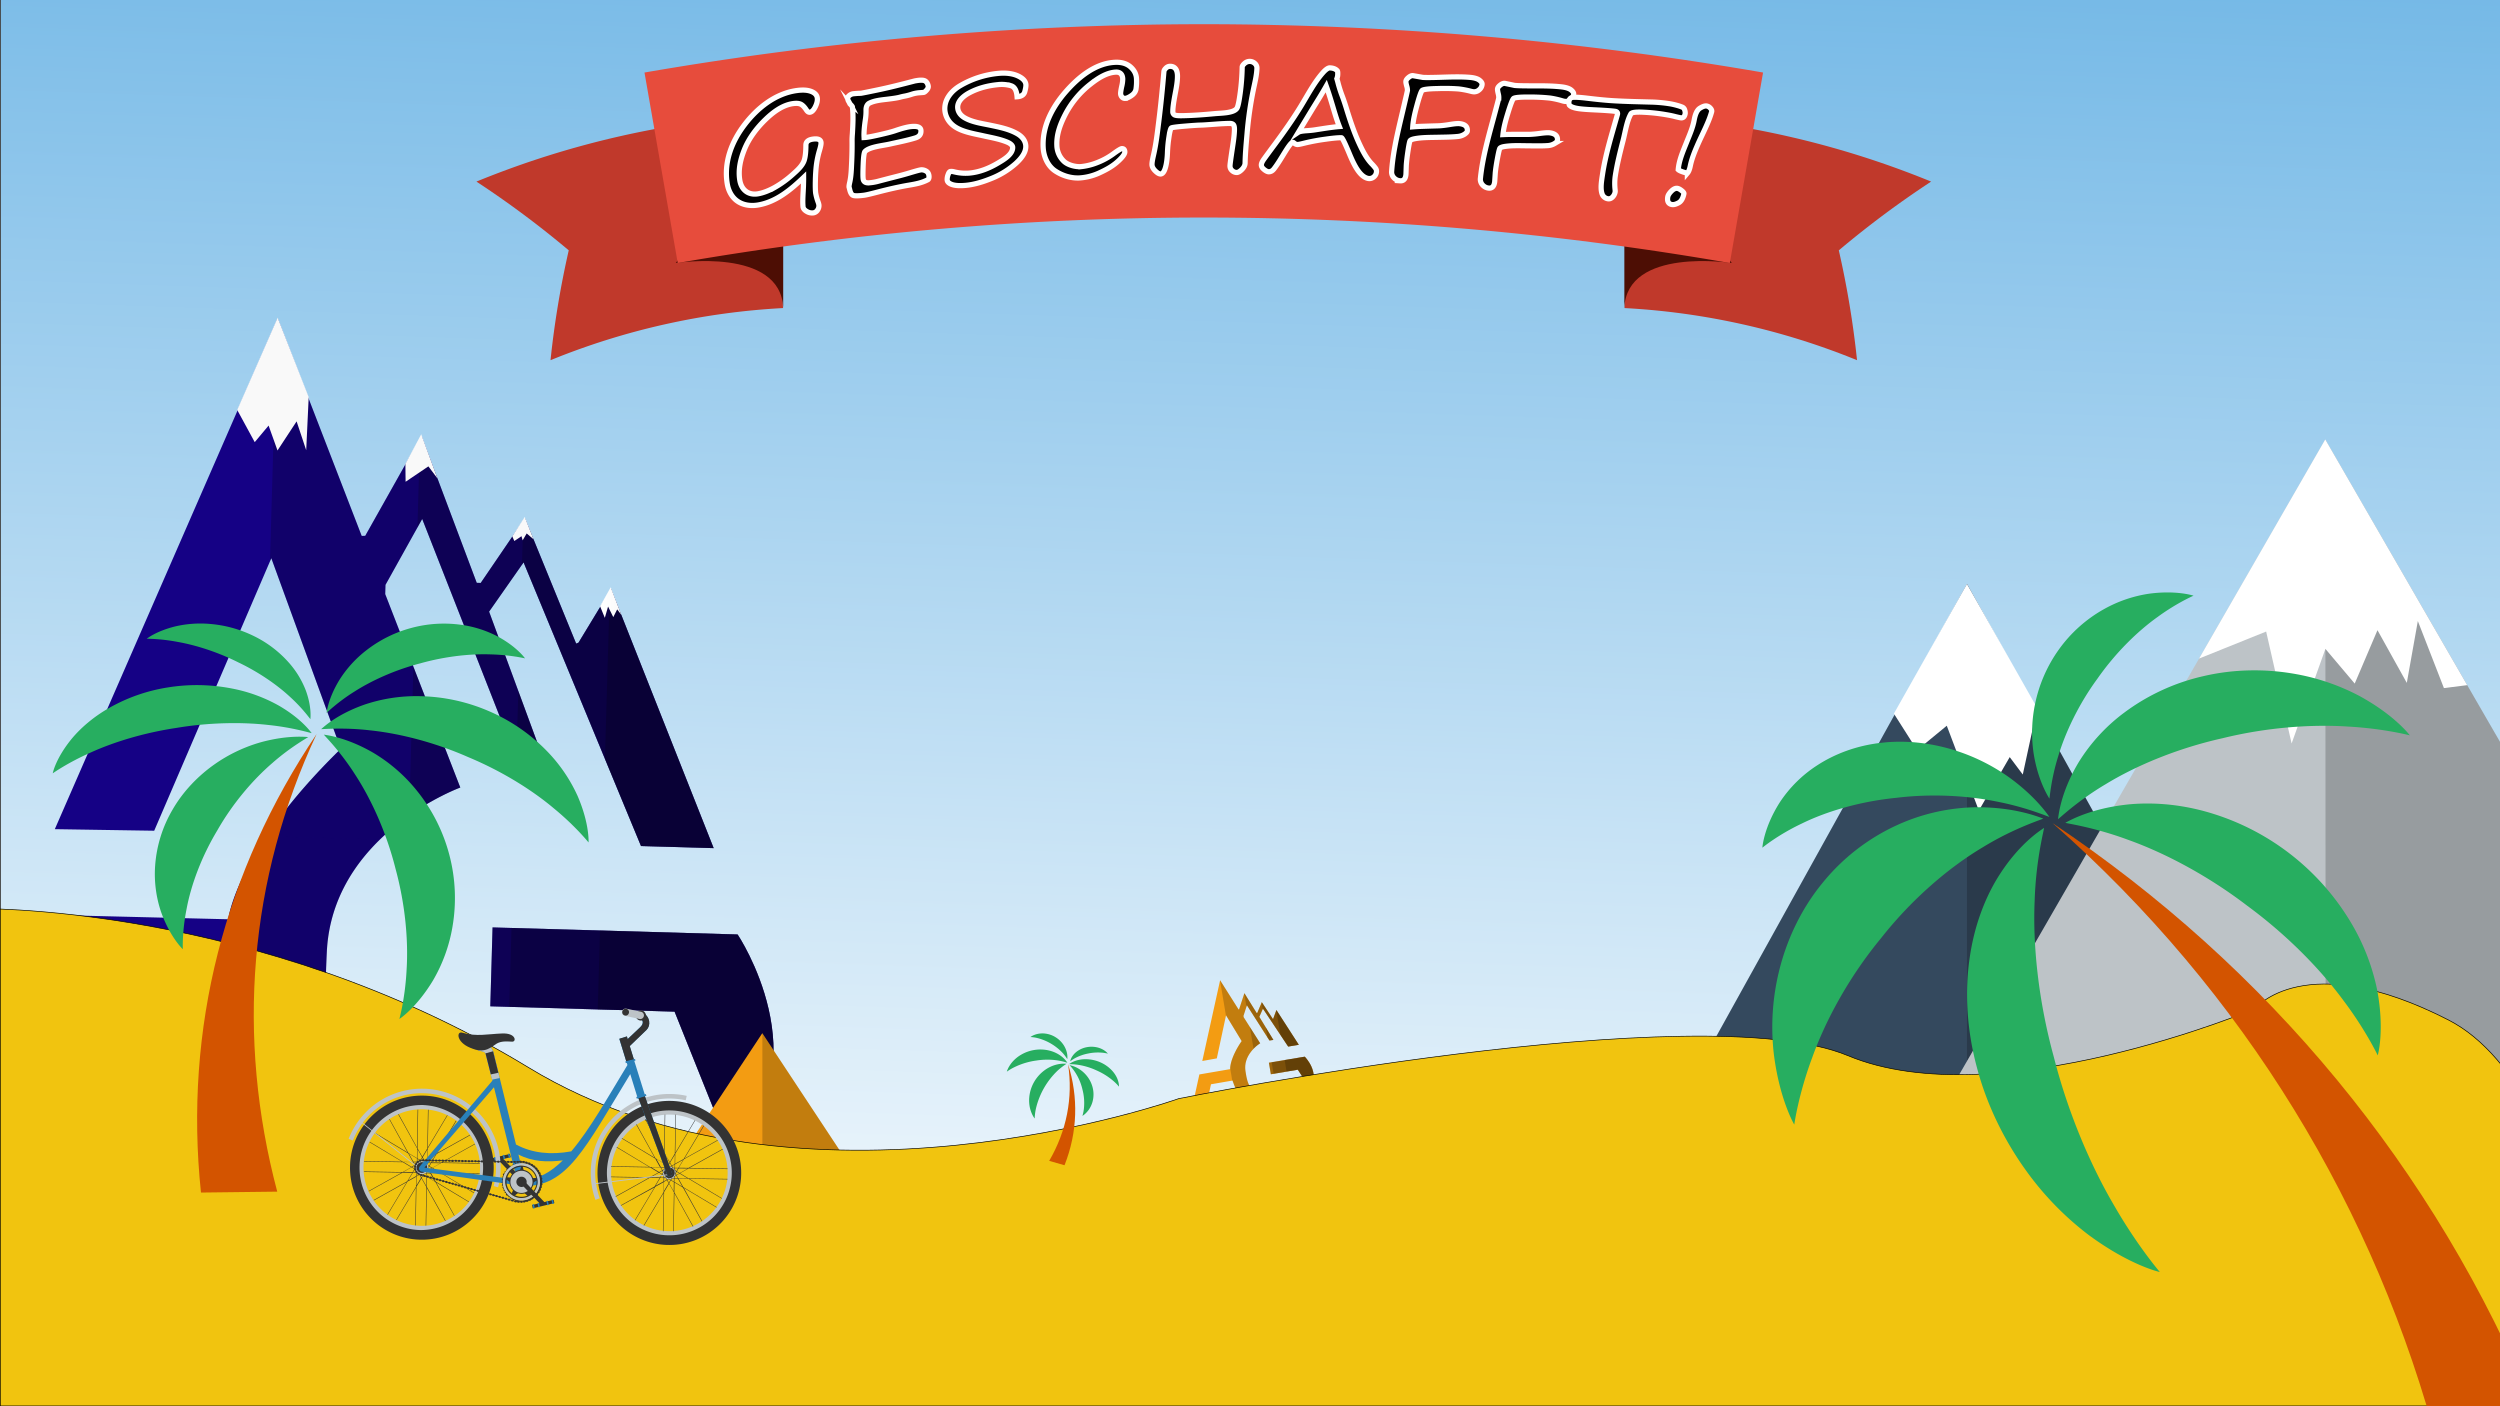 <svg xmlns="http://www.w3.org/2000/svg" xmlns:xlink="http://www.w3.org/1999/xlink" viewBox="0 0 3840 2160"><rect x="0" y="0" width="3840" height="2160" fill="#808080" stroke="none"/><defs><style>.cls-1,.cls-10,.cls-11,.cls-19{stroke-miterlimit:10}.cls-1{fill:url(#Unbenannter_Verlauf_4);stroke:url(#Unbenannter_Verlauf_6)}.cls-2{fill:#34495e}.cls-3{opacity:.2}.cls-4{fill:#fff}.cls-5{fill:#bdc3c7}.cls-6{fill:#150185}.cls-7{fill:#f9f9f9}.cls-8{fill:#f39c12}.cls-9{fill:url(#Unbenannter_Verlauf_2)}.cls-10,.cls-11{fill:#f1c40f;stroke:#000}.cls-11{fill:none}.cls-12{fill:#333}.cls-13{fill:#2980b9}.cls-14{fill:#d35400}.cls-15{fill:#27ae60}.cls-16{fill:#c0392b}.cls-17{fill:#4d0e04}.cls-18{fill:#e74c3c}.cls-19{stroke:#fff;stroke-width:8px}</style><linearGradient id="Unbenannter_Verlauf_4" x1="1865.17" x2="1995.95" y1="2697.16" y2="-1140.61" gradientUnits="userSpaceOnUse"><stop offset=".13" stop-color="#fff"/><stop offset="1" stop-color="#3498db"/></linearGradient><linearGradient id="Unbenannter_Verlauf_6" x2="3841" y1="1073.5" y2="1073.5" gradientUnits="userSpaceOnUse"><stop offset="0" stop-color="#fff"/><stop offset="1"/></linearGradient><linearGradient id="Unbenannter_Verlauf_2" x1="921.69" x2="954.46" y1="925.5" y2="925.5" gradientUnits="userSpaceOnUse"><stop offset=".13" stop-color="#fff"/><stop offset="1" stop-color="#f9f9f9"/></linearGradient></defs><title>Zeichenfläche 1</title><g id="Ebene_2" data-name="Ebene 2"><rect width="3840" height="2160" x=".5" y="-6.5" class="cls-1"/></g><g id="Ebene_4" data-name="Ebene 4"><polygon points="3503 1766 2539.72 1766 3021.24 897.22 3021.36 897 3503 1766" class="cls-2"/><polygon points="3503 1766 3021.24 1766 3021.24 897.22 3021.36 897 3503 1766" class="cls-3"/><polygon points="3021.26 897 2909 1096.16 2944.65 1152.2 2990.25 1114.72 3039.51 1245 3086.93 1162.91 3107 1189.68 3129.14 1087.51 3021.26 897" class="cls-4"/><polygon points="4286.38 1911.57 2858.37 1912.43 3571.63 675.31 4286.38 1911.57" class="cls-5"/><polygon points="4286.38 1911.57 3572.37 1912 3571.63 675.31 4286.38 1911.57" class="cls-3"/><polygon points="3571.63 675 3377.77 1011.55 3480.81 970.05 3519.91 1142.03 3571.82 996.68 3616.85 1049.97 3651.8 967.95 3696.85 1048.92 3713.8 953.91 3753.86 1056.89 3789.64 1052.38 3571.63 675" class="cls-4"/></g><g id="Ebene_8" data-name="Ebene 8"><path d="M1096.2,1302.74l-111.61-3.21-55.43-133.87L804.23,863.83l-2.51,3.59-50.48,72.06,44.89,121.94L848,1202.2l-41.23-1.87-13.59-34.66L648.5,797.08l-7.33,13.18-49.06,88.06-.41,14.22L635,1024.08l72,185.57s-36.43,13.34-78.62,42.94a367.58,367.58,0,0,0-44.91,37c-41.12,40-77.54,96.23-81.43,171.36-9.21,179.83,19,185.72,105.24,295.51l-182.61-5.26s-34.52-24-65.58-168.43l-8-50.3-2.82-.08-223.11-5.12L32.46,1739.91l-150.14-4.32L27.22,1404l323.39,8s.28-2.55,1.36-7.44c3.56-16.27,16.08-58.61,57.19-120,25.48-38,62-83.39,114.27-134.36L416.76,857.43l-2.08,4.8L236.85,1276l-152.66-2.41L425.35,491.94l.95-2.17.23-.51.19.53L555.56,823.18,561,823l84.15-149.63,2.21-3.91,84.9,225.76,6.12.17,65.33-95.8,2.51-3.7,78.75,192.67,3.59-1.41L936.59,908l2-3.24Z" class="cls-6"/><path d="M1123.79,1770.83c-.16.15-.32.35-.49.51l-.19-.53-86.94-216.92-283.08-8.16,3.49-121.23,376.4,10.84S1263.17,1629.33,1123.79,1770.83Z" class="cls-6"/><path d="M607.32,1756.47l-182.61-5.26s-34.52-24-65.58-168.43l-8-50.3-2.82-.08L352,1404.52c3.56-16.27,16.08-58.61,57.19-120l174.35,5c-41.12,40-77.54,96.23-81.43,171.36C492.87,1640.79,521.11,1646.68,607.32,1756.47Z" class="cls-3"/><path d="M1123.3,1771.34l-87.13-217.45-283.08-8.16,3.49-121.23,376.4,10.84S1263.47,1629.81,1123.3,1771.34Z" class="cls-3"/><polygon points="1096.2 1302.74 984.59 1299.53 929.16 1165.66 936.59 907.98 938.56 904.74 1096.2 1302.74" class="cls-3"/><path d="M1096.2,1302.74l-111.61-3.21-55.43-133.87L804.23,863.83l-53,75.65L848,1202.2l-41.23-1.87L648.5,797.08,592.11,898.32l-.41,14.22L707,1209.65s-66.31,24.25-123.53,79.95l-174.35-5c25.48-38,62-83.39,114.27-134.36L416.76,857.43l-2.08,4.8,10.73-372.48,1.31,0L555.56,823.18,561,823l86.36-153.54,84.9,225.76,6.12.17,67.84-99.5,78.75,192.67,3.59-1.41L936.59,908l2-3.24Z" class="cls-3"/><path d="M635,1024.08l72,185.57s-36.43,13.34-78.62,42.94Z" class="cls-3"/><polygon points="1096.2 1302.74 984.59 1299.53 929.16 1165.66 804.23 863.83 751.24 939.48 847.95 1202.2 806.73 1200.33 648.5 797.08 641.16 810.26 645.11 673.34 647.32 669.43 732.22 895.19 738.34 895.36 806.18 795.87 884.93 988.53 888.52 987.12 936.59 907.98 938.56 904.74 1096.2 1302.74" class="cls-3"/><path d="M1123.3,1771.34l-87.13-217.45-283.08-8.16,3.49-121.23,376.4,10.84S1263.47,1629.81,1123.3,1771.34Z" class="cls-3"/><path d="M1123.3,1771.34l-87.13-217.45-118.09-3.41,3.49-121.23,211.41,6.09S1263.47,1629.81,1123.3,1771.34Z" class="cls-3"/><polygon points="806.73 1200.33 793.13 1165.67 796.13 1061.42 847.95 1202.2 806.73 1200.33" class="cls-3"/><polygon points="804.23 863.83 801.72 867.42 803.67 799.56 806.18 795.87 884.93 988.53 888.52 987.12 936.59 907.98 938.56 904.74 1096.2 1302.74 984.59 1299.53 929.16 1165.66 804.23 863.83" class="cls-3"/><path d="M1123.79,1770.83l-.68,0-86.94-216.92-254-7.32,3.5-121.24,347.33,10S1263.17,1629.33,1123.79,1770.83Z" class="cls-3"/><polygon points="364.34 629.66 391.25 679.12 412.56 653.68 426.24 691.94 455.58 647.24 470.33 691.54 474.17 609.9 426.47 487.93 364.34 629.66" class="cls-7"/><polygon points="622.68 712.47 623 740 658 716.35 672.03 735.01 647 667 622.68 712.47" class="cls-7"/><polygon points="786.84 823.84 790 831 801 823.6 802.79 829.97 809 819.37 819.54 828.41 806 794 786.84 823.84" class="cls-7"/><path d="M1995,1604.8l-16.34,2.74-11.91-17.89-26.87-40.33-.26.6-5.28,11.94,10,16.45,11.59,19-6.06.91-3-4.65-31.65-49.48-.69,2.13-4.61,14.23.35,2.08,9.51,15,15.83,24.94a56.56,56.56,0,0,0-10.21,8.51,54.33,54.33,0,0,0-5.47,6.68c-4.83,7-8.52,16.23-6.92,27.28,3.83,26.43,8.11,26.48,23.82,40l-26.73,4.49s-5.71-2.5-14.39-22.62l-2.61-7.09-.42.07-32.61,5.67-7.38,33.62-22,3.69,11.55-52.43,47.29-8.14a9.64,9.64,0,0,1,0-1.13c0-2.47.65-9,4.87-19.1a126.92,126.92,0,0,1,12.77-22.84l-24-39.54-.17.76-14,65.33-22.29,4L1874,1506.1l.08-.34v-.08l.05.07,28.34,44.81.78-.18,7.94-24.2.21-.63,18.85,30.41.9-.15,6.75-15.82.26-.61,17,25.77.48-.31,4.72-12.9.2-.53Z" class="cls-8"/><path d="M2012.43,1672.12l0,.09-.05-.07-18.89-29.07-41.43,7-3-17.74,55.09-9.26S2028.65,1647.52,2012.43,1672.12Z" class="cls-8"/><path d="M1936.86,1684.89l-26.73,4.49s-5.71-2.5-14.39-22.62l-2.61-7.09-.42.07-3.14-18.72c0-2.47.65-9,4.87-19.1l25.52-4.28c-4.83,7-8.52,16.23-6.92,27.28C1916.87,1671.35,1921.15,1671.4,1936.86,1684.89Z" class="cls-3"/><path d="M2012.38,1672.21l-18.94-29.14-41.43,7-3-17.74,55.09-9.26S2028.7,1647.58,2012.38,1672.21Z" class="cls-3"/><polygon points="1994.95 1604.8 1978.61 1607.54 1966.7 1589.65 1960.36 1551.94 1960.56 1551.41 1994.95 1604.8" class="cls-3"/><path d="M1995,1604.8l-16.34,2.74-11.91-17.89-26.87-40.33-5.54,12.54,21.64,35.45-6.06.91-34.62-54.13-5.3,16.36.35,2.08,25.34,39.92a57.82,57.82,0,0,0-15.68,15.19l-25.52,4.28a126.92,126.92,0,0,1,12.77-22.84l-24-39.54-.17.76-9.15-54.52.19,0,28.34,44.81.78-.18,8.15-24.83,18.85,30.41.9-.15,7-16.43,17,25.77.48-.31,4.72-12.9.2-.53Z" class="cls-3"/><path d="M1919.81,1577.51l15.83,24.94a56.56,56.56,0,0,0-10.21,8.51Z" class="cls-3"/><polygon points="1994.95 1604.8 1978.61 1607.54 1966.7 1589.65 1939.83 1549.32 1934.29 1561.86 1955.93 1597.31 1949.88 1598.22 1915.24 1544.09 1914.56 1546.22 1911.19 1526.18 1911.4 1525.55 1930.25 1555.96 1931.15 1555.81 1938.16 1539.38 1955.16 1565.15 1955.64 1564.84 1960.36 1551.94 1960.56 1551.41 1994.95 1604.8" class="cls-3"/><path d="M2012.38,1672.21l-18.94-29.14-41.43,7-3-17.74,55.09-9.26S2028.7,1647.58,2012.38,1672.21Z" class="cls-3"/><path d="M2012.38,1672.21l-18.94-29.14-17.28,2.9-3-17.74,30.94-5.2S2028.7,1647.58,2012.38,1672.21Z" class="cls-3"/><polygon points="1949.88 1598.22 1946.9 1593.57 1944.34 1578.31 1955.93 1597.31 1949.88 1598.22" class="cls-3"/><polygon points="1939.83 1549.32 1939.57 1549.92 1937.9 1539.98 1938.16 1539.38 1955.16 1565.15 1955.64 1564.84 1960.36 1551.94 1960.56 1551.41 1994.95 1604.8 1978.61 1607.54 1966.7 1589.65 1939.83 1549.32" class="cls-3"/><path d="M2012.43,1672.12l-.1,0-18.89-29.07-37.18,6.25-3-17.75,50.84-8.54S2028.65,1647.52,2012.43,1672.12Z" class="cls-3"/><polygon points="921.69 931.17 929 949 934 931.7 942 947.92 948 936.02 954.46 944.53 938.07 902 921.69 931.17" class="cls-9"/></g><g id="Ebene_5" data-name="Ebene 5"><polygon points="1304 1788.57 1037.78 1788.57 1170.89 1587 1170.99 1587.16 1304 1788.57" class="cls-8"/><polygon points="1304 1788.57 1170.99 1788.57 1170.99 1587.16 1304 1788.57" class="cls-3"/></g><g id="Ebene_3" data-name="Ebene 3"><path d="M-45.5,1395.5s438-11,857,244,999,48,999,48,800-161,1028-66,625-72,625-72,76-96,297,17,261,661,261,661l-2830,151-1296-51Z" class="cls-10"/><rect width="3840" height="2160" x=".5" y="-.5" class="cls-11"/></g><g id="Ebene_7" data-name="Ebene 7"><polygon points="798.43 1816.46 803.27 1811.87 769.74 1776.62 764.91 1781.21 798.43 1816.46" class="cls-12"/><polygon points="751.4 1785.44 784.49 1777.44 783.25 1772.38 750.16 1780.39 751.4 1785.44" class="cls-12"/><path d="M752.46,1785.93l2.14-.56-1.51-6.43-2.3.55Zm21.29-5.26,2.15-.55-1.52-6.43-2.29.55Zm8-1.93,2.14-.55-1.51-6.44-2.3.56ZM760.27,1784l2.14-.55L760.9,1777l-2.3.55Z" class="cls-13"/><path d="M646,1783l-1.44,2.55-3.5-.09-.07,2.89-3.09,1.6,1.46,2.63-1.75,3L640,1797l-.09,3.5,3,.07,1.6,3.09,2.62-1.46,3,1.9,1.43-2.55,3.5.09.07-2.89,3.09-1.6-1.46-2.63,1.75-3-2.55-1.43.09-3.5-2.89-.07-1.75-3.09-2.63,1.45Zm-.6-.48-4.2-2.54-.11,4.57,3,.07Zm13.35,14,4.32-2.33-3.9-2.38-1.58,2.55Zm-13-14.64,2.54-4.35-7-12.51-.2,14.16Zm3-5.1,7.63-12.9,1-60.12.76,0-1,58.75,30-50.11.6.32-30.67,51.31-.23,15.22L670,1772l30.83-51.61.76.32-30.19,50.41,51-28.42.45.62-52.2,29.15-7.79,13,14.92.22,52.35-29.29.29.61-51.27,28.56,58.29,1v.76l-59.67-1-13.28,7.43,12.9,7.79,60,1,0,.76-58.6-1,50,30-.32.6-51.15-30.82-15.22-.23,7.28,13.13,51.3,31-.32.6-50.25-30.18,28.26,51.1-.62.29-29-52.19-13.05-7.94-.23,15.07,29.14,52.5-.62.44-28.41-51-1,58.44h-.76l1-59.82-7.43-13.28L639.62,1823l-1,60.11-.76,0,1-58.74-30,50.1-.6-.32,30.67-51.31.23-15.22L626,1814.89l-30.83,51.6-.6-.32,30.19-50.4-51,28.42-.44-.62,52.2-29.15,7.78-13.05-14.91-.22L566,1830.29l-.29-.62L617,1801.11l-58.29-1,0-.76,59.66,1,13.28-7.44-12.9-7.78-59.81-1v-.76l58.6,1-50-30,.32-.6,51.15,30.82,15.22.23L627,1771.67l-51.75-31.14.47-.59L626,1770.12,597.76,1719l.61-.29,29,52.34,13.06,7.79.22-14.92-29.14-52.5.62-.44,28.4,51.42,1-58.45.76,0-1,59.82Zm7.75-11.38-7.16,12.16,2.62,4.78,4.48-2.47Zm-7.79,12.9-2.38,3.9,2.55,1.59,2.16-1.16Zm10.2,12.44,2.54-4.2-4.57-.11-.07,3Zm3-5,7.31-12.3-12.35,6.85-.13,5.32Zm.44.77-2.7,4.66,4.35,2.54,12.51-7Zm-21.9-7.09L628.1,1772l6.85,12.36,5.32.13Zm-.15,5.93-5-.12,2.18,4,2.63-1.46.06-2.43Zm15.83.25.13-5-4,2.34,1.46,2.63Zm-18.85,4.7-4.32,2.33,4.05,2.38,1.59-2.54Zm-.43-.77-2.48-4.48-14.46-.21L632,1792.2Zm.29,6.55-2.54,4.2,4.56.12.08-3Zm-.6-.47-4.35-2.54-12.51,7,14.16.2Zm8.31,8.58,2.48,4.33,2.39-3.9-2.7-1.59Zm-.61.29-4.48,2.48-.21,14.31,7.16-12.16Zm-17.43,8.86,12.35-6.85.14-5.33-5-.12Zm13.12-7.14,4-2.33-1.46-2.63-2.58-.06Zm10.86-1.86,4.2,2.54.11-4.56-3-.08Zm-.47.6-2.55,4.35,7,12.51.2-14.15Zm5.41-3.52,5,.13-2.19-4L655.9,1799l-.06,2.44Zm0,.76-.13,5,12.3,7.47L661,1802.37Zm20.26-.4-12-7.31-4.79,2.62,2.48,4.48Z" class="cls-12"/><path d="M650.74,1682.89c-60.87-1.53-111.56,46.69-113.09,107.86s46.68,111.86,107.55,113.39,111.56-46.85,113.09-107.87C759.82,1735.1,711.6,1684.41,650.74,1682.89Zm-5.1,203.6a93.15,93.15,0,1,1,95.3-90.8A93.12,93.12,0,0,1,645.64,1886.49Z" class="cls-12"/><path d="M650.37,1697.34c-53-1.32-96.79,40.67-98.11,93.63s40.35,97.08,93.31,98.41a96.05,96.05,0,0,0,4.8-192Zm-4.64,185.49a89.5,89.5,0,1,1,91.56-87.23A89.28,89.28,0,0,1,645.73,1882.83Z" class="cls-5"/><path d="M647.71,1803.56a10,10,0,1,0-9.79-10.3,10.15,10.15,0,0,0,9.79,10.3Z" class="cls-5"/><path d="M1030.88,1691c-60.87-1.52-111.41,46.7-113.09,107.87-1.53,61.17,46.69,111.86,107.55,113.38,61,1.53,111.57-46.84,113.09-107.86C1140,1743.25,1091.75,1692.56,1030.88,1691Zm-5.1,203.75a93.23,93.23,0,1,1,95.31-91C1119.8,1855.27,1077.21,1896.07,1025.78,1894.78Z" class="cls-12"/><path d="M1027.86,1811.7a10,10,0,1,0-9.79-10.29,10.14,10.14,0,0,0,9.79,10.29Z" class="cls-5"/><path d="M1027.91,1809.72a8.22,8.22,0,1,0-8-8.42,8.38,8.38,0,0,0,8,8.42Z" class="cls-12"/><path d="M1030.52,1705.64c-52.81-1.32-96.79,40.52-98.27,93.62a95.9,95.9,0,1,0,98.27-93.62ZM1025.88,1891a89.43,89.43,0,0,1-87.09-91.71c1.39-49.3,42.42-88.47,91.57-87.24a89.5,89.5,0,0,1-4.48,179Z" class="cls-5"/><path d="M1026.09,1791.1l-1.43,2.4-3.5-.09-.07,3-3.09,1.6,1.46,2.62-1.9,3,2.55,1.43-.09,3.5,2.89.07,1.6,3.09,2.62-1.46,3,1.91,1.44-2.56,3.5.09.07-2.89,3.08-1.6-1.45-2.62,1.75-3-2.55-1.59.09-3.5-2.9-.07-1.75-3.09-2.62,1.45Zm-.59-.47-4.2-2.54-.12,4.56,3,.08Zm13.5,14,4.32-2.33-3.9-2.38-1.58,2.55ZM1026,1790l2.54-4.35-7-12.51-.21,14.16Zm2.87-5.1,7.63-12.91,1-60,.76,0-1,58.75,30-50.11.6.32-30.67,51.31-.23,15.22,13.13-7.29,30.83-51.6.59.47-30.19,50.4,51-28.41.29.61-52.19,29-7.79,13,14.92.22,52.34-29.14.45.62-51.27,28.56,58.44,1,0,.77-59.66-1-13.28,7.43,12.9,7.79,60,.89,0,.76-58.59-1,50,30-.32.6-51.16-30.67-15.22-.23,7.29,13.13,51.45,30.82-.32.6-50.25-30.18,28.26,51.1-.62.44-29-52-13-7.94-.23,15.06,29.14,52.5-.62.44-28.41-51.41-1,58.44-.76,0,1-59.81-7.44-13.28-7.63,12.9-1,60.12-.77,0,1-58.75-30,50.26-.59-.47,30.67-51.31.22-15.22-13.12,7.29-30.83,51.6-.6-.32,30.19-50.4L953.77,1852l-.29-.61,52-29,7.79-13.05-15.07-.23-52.34,29.14-.44-.62,51.26-28.56-58.29-1,0-.76,59.66,1,13.28-7.43-12.9-7.79-60-1,0-.76,58.59,1-50-30,.32-.6,51.15,30.82,15.22.23-7.28-13.13-51.46-31,.32-.6,50.26,30.19-28.42-51.11.62-.44,29,52.34,13.06,7.79.22-14.92L991,1719.42l.62-.44,28.4,51.42,1-58.45.76,0-1,59.81Zm7.74-11.38-7.31,12.15,2.62,4.79,4.48-2.48Zm-7.63,12.9-2.39,4,2.55,1.59,2.16-1.16Zm10,12.44,2.55-4.36-4.57-.11-.07,3Zm3-5,7.31-12.31-12.35,6.85-.13,5.33Zm.44.77-2.71,4.65,4.35,2.55,12.51-7Zm-21.9-7.1-12.31-7.31,6.85,12.35,5.33.14Zm-.15,5.94-5-.13,2.33,4,2.63-1.46.06-2.43Zm15.83.24.12-4.87-4,2.19,1.45,2.62Zm-18.85,4.71-4.32,2.48,3.89,2.38,1.59-2.7Zm-.28-.77-2.48-4.48-14.31-.2,12.15,7.3Zm.14,6.55-2.55,4.2,4.57.11.08-3Zm-.61-.32-4.34-2.7-12.51,7,14.15.2Zm8.47,8.43,2.33,4.33,2.38-3.9-2.55-1.59Zm-.62.45-4.47,2.47-.21,14.31,7.31-12.15Zm-17.57,8.69,12.35-6.85.14-5.47-5-.13Zm13.12-7.13,4-2.18-1.46-2.63-2.43-.06Zm10.86-1.86,4.19,2.54.12-4.72-3-.07Zm-.48.6-2.54,4.35,7,12.51.21-14.16Zm5.57-3.52,5,.13-2.33-4-2.63,1.46-.06,2.43Zm0,.76-.12,5,12.3,7.47-6.85-12.35Zm20.11-.41-12.15-7.31-4.78,2.62,2.47,4.48Z" class="cls-12"/><path d="M1031.15,1680.38a122,122,0,0,1,23.68,2.88l-1.54,6.81a119.83,119.83,0,0,0-22.32-2.69c-62.84-1.57-115.1,48.28-116.67,111.28a106.91,106.91,0,0,0,1.05,18.6l113.18-13.92.11,1.38-113,13.92a115.49,115.49,0,0,0,5.54,21.91l-6.6,2.42a121.66,121.66,0,0,1-7.12-44.33c1.53-67,57.06-119.93,123.71-118.26Z" class="cls-5"/><path d="M651,1672.24a121.05,121.05,0,0,1,117.94,124.15,116.12,116.12,0,0,1-3.88,27.31l-6.8-1.85a110.2,110.2,0,0,0,3.53-25.64c1.58-63-48.12-115.4-111-117a113.56,113.56,0,0,0-93.71,45.31l91.65,73.25-.79,1-91.5-73.24A119.63,119.63,0,0,0,542,1751.88l-6.48-2.6a120.8,120.8,0,0,1,115.51-77Z" class="cls-5"/><path d="M647.76,1801.58a8.22,8.22,0,1,0-8-8.42,8.2,8.2,0,0,0,8,8.42Z" class="cls-12"/><path d="M758.71,1670.06l-106.94,123.4L794,1811.79ZM792.59,1758c24.79,13.26,53.19,16.26,84.85,10.5,28.87-34,56.29-83.4,86.3-132.59L951.2,1595.7l11.66-3.66,1.12,4.13,19.18-18.24c6.55-6.23,4.88-12.37-3-15l6.74-7.75c12.32,6.71,12.59,20.26,6,26.8l-25.75,24.78L991,1683.18l-.61.29,42.07,119.67c.85,2.46-6.07,5.33-6.93,3l-45.12-119.59-.92.28-11.41-37c-70,114.73-96.92,173.59-164.63,171.9L647.2,1799.58c-1.82-.19-5.68-3.94-2.22-8.27L756.37,1659.8,745.85,1618c-2-4.62-13.34-2.47-14.72-8.29l15.13-2,8,.81,3.19,6.17Zm71.87,24.34c-23.37,2.91-46.35,2.34-68.14-9l9.39,38.45c21.17-.23,40.33-11.32,58.75-29.43Z" class="cls-13"/><path d="M980.45,1686.42l10-3.1L1032.49,1803c.86,2.45-6.07,5.33-6.92,3Z" class="cls-12"/><path d="M962.05,1630.69l11.8-3-6.48-21,25.74-24.78c6.56-6.38,6.29-19.94-6-26.8l-6.74,7.75c7.85,2.79,9.53,8.77,3,15L964.13,1596l-1.11-4.14-11.67,3.66Z" class="cls-12"/><path d="M767.44,1655.81l-11.64,2.61L745.7,1618c-2-4.62-13.34-2.47-14.72-8.29l15.13-2.06,8,.81,3.19,6.17Z" class="cls-5"/><polygon points="765.51 1647.7 765.51 1647.7 753.87 1650.3 745.7 1617.97 757.35 1614.76 765.51 1647.7" class="cls-12"/><path d="M786.65,1600c-10-.56-18.7-1.23-26.46,4.82-16.46,12.53-26.42,9.23-38,4.53-21.7-8.92-21.12-26-12.06-23.14,21.46,6.47,39.39,2,61,1.22,21.49-1,22.52,12.9,15.52,12.57Z" class="cls-12"/><path d="M980.55,1566.59a7.79,7.79,0,0,1,7.5-13.66h0a7.79,7.79,0,1,1-7.5,13.66Z" class="cls-12"/><path d="M783,1784.1c.92,0,1.25-1,2.46-1,1.37,0,1.65,1.11,2.56,1.13l0,1.22c-.91,0-1.24,1-2.46,1s-1.49-1.1-2.56-1.13Z" class="cls-12"/><path d="M777.93,1784c.91,0,1.25-1,2.62-1s1.49,1.1,2.56,1.13l0,1.21c-.92,0-1.25,1-2.62,1s-1.49-1.1-2.56-1.13Z" class="cls-12"/><path d="M772.91,1783.85c.91,0,1.24-1,2.46-1s1.65,1.1,2.56,1.13l0,1.06c-.92,0-1.25,1-2.47,1-1.37,0-1.49-1.11-2.56-1.13Z" class="cls-12"/><path d="M767.89,1783.73c.91,0,1.24-1,2.61-1s1.5,1.11,2.56,1.13l0,1.22c-.91,0-1.24,1-2.61,1s-1.5-1.1-2.56-1.13Z" class="cls-12"/><path d="M762.86,1783.75c.92,0,1.25-1,2.46-1,1.37,0,1.65,1.1,2.57,1.13l0,1.21c-.91,0-1.24,1-2.46,1s-1.49-1.1-2.56-1.13Z" class="cls-12"/><path d="M757.84,1783.63c.92,0,1.25-1,2.62-1s1.49,1.1,2.56,1.13l0,1.06c-.91,0-1.24,1-2.61,1s-1.5-1.1-2.56-1.13Z" class="cls-12"/><path d="M752.82,1783.5c.91,0,1.24-1,2.46-1s1.65,1.1,2.56,1.13l0,1.21c-.91,0-1.24,1-2.46,1s-1.49-1.11-2.56-1.13Z" class="cls-12"/><path d="M747.8,1783.37c.91,0,1.24-1,2.61-1s1.5,1.11,2.56,1.13l0,1.22c-.91,0-1.24,1-2.61,1s-1.5-1.1-2.41-1.12Z" class="cls-12"/><path d="M742.78,1783.25c.91,0,1.24-1,2.46-1s1.65,1.11,2.56,1.13l0,1.07c-.91,0-1.24,1-2.61,1s-1.5-1.1-2.56-1.13l.18-1.06Z" class="cls-12"/><path d="M737.75,1783.28c.92,0,1.25-1,2.62-1s1.49,1.11,2.56,1.13l0,1.22c-.92,0-1.25,1-2.62,1s-1.49-1.1-2.41-1.12Z" class="cls-12"/><path d="M732.73,1783.15c.91,0,1.24-1,2.46-1s1.65,1.1,2.56,1.13l0,1.21c-.91,0-1.24,1-2.61,1s-1.5-1.1-2.56-1.13l.18-1.21Z" class="cls-12"/><path d="M727.71,1783c.91,0,1.24-1,2.61-1s1.5,1.11,2.56,1.13l0,1.07c-.92,0-1.25,1-2.62,1s-1.49-1.1-2.41-1.13Z" class="cls-12"/><path d="M722.69,1782.9c.91,0,1.24-1,2.46-1s1.65,1.11,2.56,1.13l0,1.22c-.91,0-1.25,1-2.61,1s-1.5-1.1-2.56-1.13l.18-1.21Z" class="cls-12"/><path d="M717.66,1782.92c.92,0,1.25-1,2.62-1s1.49,1.11,2.56,1.13l0,1.22c-.92,0-1.25,1-2.62,1s-1.49-1.1-2.41-1.12Z" class="cls-12"/><path d="M712.64,1782.8c.91,0,1.25-1,2.61-1s1.5,1.1,2.41,1.12l0,1.07c-.92,0-1.25,1-2.62,1s-1.49-1.1-2.56-1.13l.18-1.06Z" class="cls-12"/><path d="M707.62,1782.67c.91,0,1.24-1,2.61-1s1.5,1.11,2.56,1.13l0,1.22c-.91,0-1.24,1-2.61,1s-1.5-1.1-2.41-1.13Z" class="cls-12"/><path d="M702.6,1782.55c.91,0,1.24-1,2.61-1s1.5,1.1,2.41,1.12l0,1.07c-.91,0-1.24,1-2.61,1s-1.5-1.1-2.56-1.13l.18-1.06Z" class="cls-12"/><path d="M697.58,1782.42c.91,0,1.24-1,2.61-1s1.5,1.1,2.56,1.13l0,1.07c-.91,0-1.24,1-2.46,1s-1.64-1.11-2.56-1.13Z" class="cls-12"/><path d="M692.55,1782.45c.91,0,1.25-1,2.61-1s1.5,1.1,2.41,1.12l0,1.22c-.91,0-1.24,1-2.61,1s-1.5-1.1-2.56-1.13l.18-1.21Z" class="cls-12"/><path d="M687.53,1782.32c.91,0,1.24-1,2.61-1s1.5,1.11,2.56,1.13l0,1.07c-.92,0-1.25,1-2.46,1-1.37,0-1.65-1.11-2.56-1.13Z" class="cls-12"/><path d="M682.51,1782.2c.91,0,1.24-1,2.61-1s1.5,1.1,2.41,1.12l0,1.07c-.91,0-1.24,1-2.61,1s-1.5-1.11-2.56-1.13l.18-1.06Z" class="cls-12"/><path d="M677.49,1782.07c.91,0,1.24-1,2.61-1s1.5,1.1,2.56,1.13l0,1.22c-.91,0-1.24,1-2.46,1s-1.65-1.1-2.56-1.13Z" class="cls-12"/><path d="M672.47,1782c.91,0,1.24-1,2.61-1s1.49,1.1,2.41,1.12l0,1.07c-.91,0-1.24,1-2.61,1s-1.5-1.11-2.56-1.13l.18-1.06Z" class="cls-12"/><path d="M667.44,1782c.91,0,1.24-1,2.46-1s1.65,1.1,2.56,1.13l0,1.21c-.91,0-1.24,1-2.46,1s-1.65-1.11-2.56-1.13Z" class="cls-12"/><path d="M662.42,1781.85c.91,0,1.24-1,2.61-1s1.5,1.1,2.56,1.13l0,1.21c-.91,0-1.24,1-2.61,1s-1.5-1.1-2.56-1.13Z" class="cls-12"/><path d="M657.4,1781.72c.91,0,1.24-1,2.46-1s1.65,1.1,2.56,1.13l0,1.06c-.91,0-1.24,1-2.46,1s-1.65-1.11-2.56-1.13Z" class="cls-12"/><path d="M652.38,1781.59c.91,0,1.24-1,2.61-1s1.49,1.11,2.56,1.13l0,1.22c-.91,0-1.25,1-2.61,1s-1.5-1.1-2.56-1.13Z" class="cls-12"/><path d="M647.35,1781.47c.92,0,1.25-1,2.62-1s1.49,1.1,2.41,1.12l0,1.22c-.92,0-1.25,1-2.47,1s-1.64-1.11-2.56-1.13Z" class="cls-12"/><path d="M642.9,1783c.92-.28.79-1.35,2-1.77s1.82.5,2.74.22l.43,1.07c-.92.28-.8,1.35-2,1.78s-1.81-.5-2.73-.22Z" class="cls-12"/><path d="M639.48,1786c.77-.59.19-1.52,1.12-2.41,1.09-.88,2-.1,2.61-.69l.74.93c-.78.59-.19,1.52-1.13,2.41-1.08.73-2,.1-2.61.69Z" class="cls-12"/><path d="M637.25,1789.9c.47-.75-.42-1.54.21-2.59s1.7-.87,2.18-1.62l1.05.48c-.48.75.42,1.54-.22,2.59s-1.69.87-2.17,1.62Z" class="cls-12"/><path d="M636.68,1794.3c.17-.91-.88-1.24-.7-2.46s1.25-1.34,1.43-2.25l1.21.19c-.18.91.88,1.24.7,2.45s-1.25,1.34-1.43,2.25Z" class="cls-12"/><path d="M637.94,1798.59c-.28-.92-1.35-.79-1.77-2s.8-1.66.52-2.58l1.22-.27c.28.92,1.35.79,1.63,2s-.65,1.66-.53,2.57Z" class="cls-12"/><path d="M640.59,1802.16c-.59-.78-1.51-.34-2.4-1.43-.73-1.08,0-1.83-.54-2.6l.93-.59c.59.78,1.66.35,2.4,1.43s-.05,1.83.54,2.6Z" class="cls-12"/><path d="M644.49,1804.69c-.75-.47-1.53.27-2.73-.52-1-.79-.72-1.69-1.47-2.17l.63-.9c.75.48,1.69-.26,2.73.53,1.05.63.72,1.69,1.47,2.17Z" class="cls-12"/><path d="M649.33,1806c-.91-.32-1.54.73-2.75.39-1.36-.34-1.19-1.4-2.09-1.73l.33-1c.91.17,1.39-.73,2.75-.39s1.18,1.4,2.09,1.73Z" class="cls-12"/><path d="M654.17,1807.37c-.91-.17-1.54.72-2.75.39s-1.19-1.4-2.09-1.73l.33-1c.9.32,1.39-.73,2.75-.39s1.18,1.4,2.09,1.72Z" class="cls-12"/><path d="M659,1808.56c-.91-.18-1.54.72-2.75.39s-1.18-1.4-2.09-1.73l.33-1.06c.91.33,1.39-.72,2.75-.39s1.18,1.4,2.09,1.73Z" class="cls-12"/><path d="M663.84,1810.05c-.9-.33-1.38.73-2.75.39-1.21-.34-1.18-1.4-2.08-1.73l.33-1.06c.91.18,1.38-.72,2.75-.38,1.21.33,1.18,1.4,2.09,1.72Z" class="cls-12"/><path d="M668.68,1811.39c-.91-.18-1.39.73-2.75.39-1.21-.34-1.18-1.4-2.09-1.73l.34-1.06c.9.33,1.38-.72,2.75-.39,1.21.34,1.18,1.4,2.08,1.73Z" class="cls-12"/><path d="M673.52,1812.73c-.91-.18-1.39.73-2.75.39s-1.18-1.4-2.09-1.73l.33-1.06c.91.33,1.54-.72,2.75-.39s1.19,1.4,2.09,1.73Z" class="cls-12"/><path d="M678.21,1814.06c-.91-.32-1.39.73-2.75.39s-1.18-1.4-2.09-1.73l.33-1c.91.17,1.54-.73,2.75-.39s1.18,1.4,2.09,1.73Z" class="cls-12"/><path d="M683.05,1815.4c-.91-.32-1.39.73-2.75.39s-1.19-1.4-2.09-1.73l.33-1c.91.17,1.54-.73,2.75-.39,1.36.34,1.18,1.4,2.09,1.73Z" class="cls-12"/><path d="M687.89,1816.74c-.91-.17-1.39.73-2.75.39s-1.19-1.4-2.09-1.73l.33-1.05c.9.32,1.39-.73,2.75-.39s1.18,1.4,2.09,1.73Z" class="cls-12"/><path d="M692.73,1818.08c-.91-.17-1.55.72-2.76.39-1.36-.34-1.18-1.4-2.08-1.73l.33-1c.9.32,1.39-.73,2.75-.39s1.18,1.4,2.09,1.72Z" class="cls-12"/><path d="M697.56,1819.42c-.9-.33-1.54.72-2.75.39s-1.18-1.4-2.08-1.73l.33-1.06c.91.18,1.38-.72,2.75-.38,1.21.33,1.18,1.4,2.08,1.72Z" class="cls-12"/><path d="M702.4,1820.76c-.9-.33-1.54.72-2.75.39s-1.18-1.4-2.09-1.73l.33-1.06c.91.18,1.39-.72,2.76-.38,1.21.33,1.18,1.4,2.08,1.72Z" class="cls-12"/><path d="M707.24,1822.1c-.91-.18-1.39.73-2.75.39s-1.18-1.4-2.09-1.73l.33-1.06c.91.33,1.39-.72,2.75-.39s1.19,1.4,2.09,1.73Z" class="cls-12"/><path d="M712.08,1823.59c-.91-.33-1.39.73-2.75.39s-1.19-1.4-2.09-1.73l.33-1.06c.91.18,1.39-.72,2.75-.38,1.21.33,1.18,1.4,2.09,1.72Z" class="cls-12"/><path d="M716.76,1824.93c-.9-.33-1.39.72-2.75.38s-1.18-1.4-2.09-1.72l.34-1.06c.9.17,1.38-.73,2.75-.39,1.21.34,1.18,1.4,2.08,1.73Z" class="cls-12"/><path d="M721.6,1826.27c-.91-.18-1.39.72-2.75.38s-1.18-1.4-2.09-1.72l.33-1.06c.91.33,1.55-.72,2.75-.39,1.37.34,1.19,1.4,2.09,1.73Z" class="cls-12"/><path d="M726.44,1827.6c-.91-.17-1.39.73-2.75.39s-1.18-1.4-2.09-1.72l.33-1.06c.91.33,1.54-.72,2.75-.39,1.37.34,1.19,1.4,2.09,1.73Z" class="cls-12"/><path d="M731.28,1828.94c-.91-.32-1.39.73-2.75.39s-1.18-1.4-2.09-1.73l.33-1c.91.17,1.39-.73,2.75-.39s1.19,1.4,2.09,1.73Z" class="cls-12"/><path d="M736.12,1830.28c-.91-.32-1.54.73-2.75.39s-1.18-1.4-2.09-1.73l.33-1c.91.17,1.39-.73,2.75-.39s1.18,1.4,2.09,1.73Z" class="cls-12"/><path d="M741,1831.62c-.91-.17-1.54.73-2.75.39-1.36-.34-1.19-1.4-2.09-1.73l.33-1c.91.32,1.39-.73,2.75-.39s1.18,1.4,2.09,1.72Z" class="cls-12"/><path d="M745.8,1833c-.91-.33-1.54.72-2.75.39s-1.19-1.4-2.09-1.73l.33-1.06c.9.33,1.39-.72,2.75-.23,1.21.33,1.18,1.4,2.08,1.73Z" class="cls-12"/><path d="M750.64,1834.3c-.91-.33-1.39.73-2.76.39-1.2-.34-1.18-1.4-2.08-1.73l.33-1.06c.91.18,1.39-.72,2.75-.38s1.18,1.4,2.09,1.72Z" class="cls-12"/><path d="M755.47,1835.64c-.9-.17-1.38.73-2.75.39-1.21-.34-1.18-1.4-2.08-1.73l.33-1.06c.9.33,1.38-.72,2.75-.38,1.21.33,1.18,1.4,2.09,1.72Z" class="cls-12"/><path d="M760.16,1837c-.91-.18-1.39.72-2.75.38-1.21-.33-1.18-1.4-2.09-1.72l.33-1.06c.91.33,1.39-.73,2.75-.39s1.19,1.4,2.09,1.73Z" class="cls-12"/><path d="M765,1838.31c-.91-.32-1.39.73-2.75.39s-1.18-1.4-2.09-1.72l.33-1.06c.91.17,1.54-.72,2.75-.39s1.19,1.4,2.09,1.73Z" class="cls-12"/><path d="M769.84,1839.65c-.91-.32-1.39.73-2.75.39s-1.18-1.4-2.09-1.73l.33-1c.91.17,1.54-.73,2.75-.39s1.18,1.4,2.09,1.73Z" class="cls-12"/><path d="M774.68,1841c-.91-.17-1.39.73-2.75.39s-1.19-1.4-2.09-1.73l.33-1.05c.91.32,1.54-.73,2.75-.39,1.36.34,1.18,1.4,2.09,1.73Z" class="cls-12"/><path d="M779.51,1842.48c-.9-.32-1.39.73-2.74.24-1.37-.34-1.19-1.4-2.09-1.73l.33-1c.9.32,1.39-.73,2.75-.24,1.36.34,1.18,1.4,2.08,1.73Z" class="cls-12"/><path d="M784.35,1843.82c-.9-.32-1.54.73-2.75.39-1.36-.34-1.18-1.4-2.09-1.73l.33-1c.91.17,1.39-.73,2.75-.39s1.19,1.4,2.09,1.73Z" class="cls-12"/><path d="M789.19,1845.16c-.91-.17-1.54.73-2.75.39s-1.18-1.4-2.09-1.73l.33-1c.91.32,1.39-.73,2.75-.39s1.19,1.4,2.09,1.73Z" class="cls-12"/><path d="M794,1846.5c-.91-.17-1.39.73-2.75.39-1.21-.33-1.18-1.4-2.09-1.73l.33-1.05c.91.32,1.39-.73,2.75-.39s1.18,1.4,2.09,1.72Z" class="cls-12"/><path d="M798.75,1846.62c-.92,0-1.25,1-2.61.85-1.37,0-1.5-1.1-2.41-1.28l0-1.06c.91,0,1.24-1,2.61-.85,1.37,0,1.49,1.1,2.41,1.12Z" class="cls-12"/><path d="M803.32,1846.58c-.92,0-1.25,1-2.47,1s-1.64-1.11-2.56-1.13l0-1.07c.91,0,1.24-1,2.46-1s1.5,1.1,2.56,1.13Z" class="cls-12"/><path d="M807.91,1845.63c-.92.13-.95,1.2-2.32,1.47s-1.81-.66-2.73-.53l-.28-1.07c.92-.13.94-1.2,2.32-1.47s1.81.66,2.73.53Z" class="cls-12"/><path d="M812.35,1844.37c-.92.28-.79,1.35-2.17,1.62-1.22.28-1.81-.65-2.73-.37l-.28-1.07c.92-.28.8-1.35,2.17-1.62s1.82.65,2.74.37Z" class="cls-12"/><path d="M816.52,1842.34c-.93.44-.65,1.51-1.88,1.94s-2-.36-2.74-.07l-.43-1.08c.77-.44.65-1.5,1.88-1.93,1.23-.58,2,.35,2.74.07Z" class="cls-12"/><path d="M820.24,1839.7c-.78.43-.35,1.51-1.58,2.09-1.08.73-2,0-2.75.39l-.59-.93c.78-.44.35-1.51,1.58-2.09,1.24-.73,2,0,2.75-.39Z" class="cls-12"/><path d="M823.66,1836.74c-.78.59-.19,1.52-1.28,2.4s-2,.1-2.6.7l-.74-.93c.77-.59.19-1.52,1.28-2.41,1.08-.73,2-.1,2.6-.69Z" class="cls-12"/><path d="M826.64,1833.31c-.63.59.11,1.53-.82,2.42s-1.84.41-2.46,1l-.9-.78c.63-.6,0-1.53.82-2.42.94-.89,1.84-.41,2.46-1Z" class="cls-12"/><path d="M829,1829.56c-.48.75.26,1.53-.52,2.58s-1.85.56-2.32,1.31l-1-.63c.47-.75-.27-1.53.52-2.58s1.84-.71,2.32-1.31Z" class="cls-12"/><path d="M830.79,1825.5c-.47.75.42,1.53-.06,2.58-.64,1.21-1.7.87-2.17,1.62l-1.06-.48c.48-.75-.42-1.53.07-2.59s1.69-.87,2.17-1.62Z" class="cls-12"/><path d="M832,1821.26c-.33.91.72,1.39.23,2.6s-1.54,1-1.87,1.93l-1.21-.34c.33-.9-.73-1.38-.24-2.59s1.55-1,1.88-1.93Z" class="cls-12"/><path d="M832.53,1816.86c-.17.91.88,1.24.7,2.61-.18,1.21-1.4,1.18-1.58,2.09l-1.21-.18c.17-.91-.88-1.24-.7-2.46s1.4-1.33,1.57-2.09Z" class="cls-12"/><path d="M832.49,1812.44c0,.92,1,1.1,1,2.47,0,1.21-1.1,1.49-1.27,2.4l-1.22,0c0-.91-1-1.09-1-2.46,0-1.22,1.26-1.49,1.28-2.41Z" class="cls-12"/><path d="M831.69,1808c.13.92,1.19.94,1.31,2.32.12,1.22-1,1.65-.82,2.41l-1.22.12c-.13-.91-1.2-.94-1.32-2.31-.12-1.22,1-1.65.83-2.42Z" class="cls-12"/><path d="M830.42,1803.87c.28.92,1.35.79,1.63,2s-.66,1.65-.53,2.57l-1.22.28c-.13-.92-1.35-.8-1.63-2s.66-1.66.53-2.58Z" class="cls-12"/><path d="M828.39,1799.86c.44.77,1.51.64,1.93,1.87s-.5,1.82-.06,2.59l-1.08.43c-.28-.77-1.51-.65-1.93-1.88-.43-1.07.5-1.81.06-2.58Z" class="cls-12"/><path d="M825.74,1796.14c.44.77,1.51.49,2.25,1.57s-.2,1.83.24,2.6l-1.08.58c-.44-.77-1.51-.49-2.25-1.58s.2-1.82-.24-2.59Z" class="cls-12"/><path d="M822.78,1792.71c.59.78,1.67.2,2.41,1.28s.1,1.83.69,2.61l-.93.73c-.59-.62-1.67-.19-2.4-1.27-.89-.94-.11-1.83-.7-2.61Z" class="cls-12"/><path d="M819.2,1789.88c.59.63,1.67,0,2.57.83s.41,1.83,1,2.46l-.93.74c-.59-.63-1.67-.05-2.56-1s-.42-1.84-1-2.46Z" class="cls-12"/><path d="M815.3,1787.5c.75.48,1.68-.11,2.73.53s.56,1.68,1.31,2.31l-.63.9c-.75-.48-1.68.26-2.73-.53s-.57-1.68-1.31-2.31Z" class="cls-12"/><path d="M811.09,1785.57c.9.48,1.53-.42,2.73.22s.87,1.7,1.78,2l-.64,1c-.9-.48-1.53.42-2.73-.22s-.87-1.7-1.63-2Z" class="cls-12"/><path d="M806.55,1784.39c.9.33,1.53-.57,2.74-.09s1,1.55,1.93,1.88l-.48,1c-.91-.32-1.54.57-2.74.09s-1-1.55-1.94-1.88Z" class="cls-12"/><path d="M802,1783.67c.91.17,1.39-.73,2.75-.54s1.34,1.4,2.25,1.57l-.34,1.06c-.9-.17-1.38.73-2.75.54s-1.33-1.4-2.24-1.58Z" class="cls-12"/><path d="M797.28,1783.55c.91,0,1.24-1,2.61-.85s1.49,1.25,2.4,1.28l-.18,1.21c-.91,0-1.24,1-2.61.85-1.37,0-1.49-1.1-2.4-1.28Z" class="cls-12"/><path d="M792.7,1784.19c.91-.13,1.09-1.19,2.46-1.15,1.37-.12,1.65,1,2.57.82l.12,1.22c-.91,0-1.09,1-2.46,1.16s-1.66-1-2.57-1Z" class="cls-12"/><path d="M788,1784.08c.91,0,1.24-1,2.61-1s1.5,1.1,2.56,1.13l0,1.06c-.92,0-1.25,1-2.62,1s-1.49-1.1-2.56-1.13Z" class="cls-12"/><path d="M985.28,1554.23a5.69,5.69,0,0,1-2.72,11l-23-5a5.5,5.5,0,0,1-4.1-6.8,5.61,5.61,0,0,1,6.8-4.09Z" class="cls-5"/><path d="M831.81,1821.41a3.08,3.08,0,0,1-1-2.46c.18-.76.81-1.81,1.58-1.94-.76-.17-1.19-1.1-1.32-2.16a2.41,2.41,0,0,1,1.27-2.1,2.53,2.53,0,0,1-1.62-2,2.59,2.59,0,0,1,1-2.26,2.45,2.45,0,0,1-1.94-1.73,2.75,2.75,0,0,1,.67-2.42,2.2,2.2,0,0,1-2.1-1.42,2.38,2.38,0,0,1,.37-2.43,2.77,2.77,0,0,1-2.41-1.12,3.07,3.07,0,0,1,.07-2.59,2.55,2.55,0,0,1-2.57-.83,2.86,2.86,0,0,1-.4-2.44,2.83,2.83,0,0,1-2.57-.52,2.52,2.52,0,0,1-.7-2.46,2.6,2.6,0,0,1-2.59-.06,2.73,2.73,0,0,1-1-2.31,3,3,0,0,1-2.59.24,2.56,2.56,0,0,1-1.32-2.17,2.31,2.31,0,0,1-2.6.7,2.28,2.28,0,0,1-1.63-1.87,2.26,2.26,0,0,1-2.46,1,2.87,2.87,0,0,1-1.79-1.72,2.44,2.44,0,0,1-2.31,1.31,18.8,18.8,0,0,1-2-.81,2.3,2.3,0,0,1-2,1.62,3,3,0,0,1-2.26-1.12,2.61,2.61,0,0,1-1.88,1.93,2.78,2.78,0,0,1-2.41-.82,2.63,2.63,0,0,1-1.58,2.09,2.28,2.28,0,0,1-2.42-.36,2.38,2.38,0,0,1-1.28,2.25,2.33,2.33,0,0,1-2.43-.06,2.79,2.79,0,0,1-1,2.41,2.14,2.14,0,0,0-3,2.82,2.87,2.87,0,0,1-2.45.55,2.65,2.65,0,0,1-.22,2.58,2.6,2.6,0,0,1-2.3.86,2.27,2.27,0,0,1,.24,2.59,2.14,2.14,0,0,0-1.62,3.77,2.86,2.86,0,0,1-2,1.47,2.59,2.59,0,0,1,.86,2.46,2.55,2.55,0,0,1-1.72,1.78,2.65,2.65,0,0,1,1.16,2.31,2.35,2.35,0,0,1-1.42,2,2.61,2.61,0,0,1,1.47,2.17,2.56,2.56,0,0,1-1.13,2.25,2.22,2.22,0,0,1,1.78,1.87,2.79,2.79,0,0,1-.82,2.42c.77-.13,1.66.65,2.1,1.57a2.34,2.34,0,0,1-.52,2.43,2.38,2.38,0,0,1,2.25,1.27,2.75,2.75,0,0,1-.21,2.43,2.34,2.34,0,0,1,2.41,1,2.23,2.23,0,0,0,2.81,3.11,2.45,2.45,0,0,1,.55,2.45,2.73,2.73,0,0,1,2.58.37,2.62,2.62,0,0,1,.86,2.31,2.25,2.25,0,0,1,2.59-.09,2.43,2.43,0,0,1,1.16,2.16,2.47,2.47,0,0,1,4.07,1.63,2.19,2.19,0,0,1,2.46-.86,3.11,3.11,0,0,1,1.78,1.88,2.35,2.35,0,0,1,2.31-1.17c.76.18,1.81.81,1.94,1.58a2.38,2.38,0,0,1,2.17-1.47,2.42,2.42,0,0,1,2.1,1.27,2.69,2.69,0,0,1,2-1.78,2.61,2.61,0,0,1,2.26,1,2.67,2.67,0,0,1,1.73-2.09,2.74,2.74,0,0,1,2.42.67,2.53,2.53,0,0,1,1.43-2.24,2.22,2.22,0,0,0,3.55-2.2,2.36,2.36,0,0,1,2.44-.09,2.57,2.57,0,0,1,.83-2.57,2.75,2.75,0,0,1,2.44-.39,2.38,2.38,0,0,1,.37-2.58,3.08,3.08,0,0,1,2.46-.86,2.59,2.59,0,0,1,.07-2.58,2.15,2.15,0,0,1,2.16-1.17,2.47,2.47,0,0,1,1.62-4.07,2.41,2.41,0,0,1-.7-2.45A3.28,3.28,0,0,1,831.81,1821.41Zm-31.47,22.51a28.62,28.62,0,1,1,29.17-27.9A28.45,28.45,0,0,1,800.34,1843.92Z" class="cls-12"/><path d="M801.77,1786.7A28.62,28.62,0,1,0,829.51,1816,28.55,28.55,0,0,0,801.77,1786.7Zm-1.34,53.42a24.81,24.81,0,1,1,25.27-24.19A24.83,24.83,0,0,1,800.43,1840.12Z" class="cls-5"/><path d="M801.67,1790.51a24.81,24.81,0,1,0,24,25.42A24.82,24.82,0,0,0,801.67,1790.51Zm21.76,19-4.72,0A18.72,18.72,0,0,0,804.25,1797l-1.25-4.75A23.14,23.14,0,0,1,823.43,1809.48Zm-37.28,23.27a22.67,22.67,0,0,1-8.07-18.17,14,14,0,0,1,.22-2.58l4.33,3.16a18.5,18.5,0,0,0,5.31,12.92Zm-2.44-24.11-4.56-.27a23,23,0,0,1,21.26-16.22l-1.48,4.69A18.65,18.65,0,0,0,783.71,1808.64Zm16.92,29.65a22,22,0,0,1-9.53-2.37l4.34-3.09a18.92,18.92,0,0,0,10.65.27l4,3.3A21.86,21.86,0,0,1,800.63,1838.29Zm14.43-4.81-1.56-4.61a18,18,0,0,0,6.11-12.64l4.48-2.93a13.33,13.33,0,0,1,.1,2.44A22.83,22.83,0,0,1,815.06,1833.48Z" class="cls-12"/><path d="M800.63,1832.35A17,17,0,1,0,784,1814.89a17.12,17.12,0,0,0,16.62,17.46Z" class="cls-5"/><path d="M800.85,1823.22a8,8,0,0,0,8.12-7.86,7.92,7.92,0,0,0-15.83-.4,8,8,0,0,0,7.71,8.26Z" class="cls-12"/><polygon points="798.43 1816.46 803.27 1811.87 836.8 1847.12 831.96 1851.71 798.43 1816.46" class="cls-12"/><polygon points="817.22 1850.89 850.3 1842.89 851.55 1847.94 818.31 1855.94 817.22 1850.89" class="cls-12"/><path d="M817.85,1850l2.14-.55,1.52,6.43-2.3.55Zm21.44-5.1,2.15-.55,1.51,6.43-2.3.55Zm7.81-1.93,2.15-.56,1.51,6.44-2.29.55Zm-21.44,5.25,2.14-.56,1.52,6.44-2.3.55Z" class="cls-13"/><path d="M958.5,1559.34a5.21,5.21,0,0,1,5-9.16h0a5.08,5.08,0,0,1,2,7,4.93,4.93,0,0,1-6.91,2.11Z" class="cls-12"/><polygon points="960.53 1630.35 975.4 1626.46 976.1 1629.06 961.23 1632.95 960.53 1630.35" class="cls-13"/><polygon points="977.28 1684.97 992.01 1680.47 992.86 1683.08 978.13 1687.58 977.28 1684.97" class="cls-13"/></g><g id="Ebene_1" data-name="Ebene 1"><path d="M486.35,1127.48c-141.16,209.92-204.12,451.86-177.66,704.29l117.14-1.41C362.93,1592.88,381.89,1350.79,486.35,1127.48Z" class="cls-14"/><path d="M613.42,1565.19s8.89-31.76,11.1-75.44c2.82-44.08-1.79-99.66-17-155.38-14-56-37.68-107.45-62.28-144.94-23.87-37.48-48.65-61-47.72-61.06-.31.45,32,2.38,76.16,28.08a249.67,249.67,0,0,1,67.15,58.64,263,263,0,0,1,49.57,98.82A260.1,260.1,0,0,1,695,1423.55a244,244,0,0,1-29.78,82.18C639.5,1548.46,613.42,1565.19,613.42,1565.19Z" class="cls-15"/><path d="M904,1294s-19.87-24.92-53-52.11C818,1214,771.55,1184.7,718.91,1162.81c-52.17-23-106.31-36.36-150-40.94-43.27-5.1-76.1-1.37-75.59-2,.19.48,20.35-21.27,66.05-37.43a249,249,0,0,1,84.89-13.13,279.61,279.61,0,0,1,106.37,22.88,275.41,275.41,0,0,1,89,61,241.84,241.84,0,0,1,47.5,69.27C905.87,1265.73,904,1294,904,1294Z" class="cls-15"/><path d="M806.44,1011.28s-22.07-5.36-52.47-6.12c-30.68-1.16-69.42,2.78-108.32,13.73-39.1,10.13-75,26.59-101.31,43.43-26.25,16.36-42.81,33.09-42.82,32.48.32.19,1.85-21.17,20-50.72a175.84,175.84,0,0,1,41.25-45.27,194.35,194.35,0,0,1,69.11-34.3,191.7,191.7,0,0,1,76.39-4.81,170.79,170.79,0,0,1,57,18.34C794.94,994.34,806.44,1011.28,806.44,1011.28Z" class="cls-15"/><path d="M280.82,1458s-1.26-26.94,5.83-62.12c6.64-35.6,22.22-79,47.18-120.47,23.91-42,55.43-78.46,84.86-103.7,28.78-25.36,55.49-39.47,54.68-39.66.17.42-28.7-4.1-72.91,8.1a235.35,235.35,0,0,0-71.29,34.11c-24.22,17.08-47.59,40.68-64.11,69.37A197.13,197.13,0,0,0,238.28,1330a181.69,181.69,0,0,0,9.21,71C261.31,1439.8,280.82,1458,280.82,1458Z" class="cls-15"/><path d="M81,1187.83s22.67-16.12,57.45-31.56c34.89-16,81.84-30.65,132.75-38.23,50.7-8.52,101.17-9,140.61-4.52,39.16,4,67.31,13.14,67,12.51-.26.35-13.52-20.73-50.43-42.14a239.25,239.25,0,0,0-72.05-26.32,279.44,279.44,0,0,0-98.43-1.69,265.58,265.58,0,0,0-91,31.93c-25,14.41-43.38,31.09-56.18,46.24C85.2,1165,81,1187.83,81,1187.83Z" class="cls-15"/><path d="M225.47,981.08A275.33,275.33,0,0,1,273,986c27.27,4.82,60.58,15.2,92.57,31.19,32.35,15.38,60.61,35.2,80.25,53.52,19.74,17.92,30.86,34.33,31,33.85-.31.1,2.75-17.2-7.14-44.11a140.38,140.38,0,0,0-27-43.74,173,173,0,0,0-53.78-40.22,187,187,0,0,0-66.29-18.12,170.74,170.74,0,0,0-54,3.92C239.1,969.75,225.47,981.08,225.47,981.08Z" class="cls-15"/><path d="M3152.74,1264.33c330.42,220.8,587.19,529.51,740.46,901.71l-146.76,61.68C3649.53,1856.9,3447.38,1524.07,3152.74,1264.33Z" class="cls-14"/><path d="M3317.52,1953.83s-34.49-40.2-69.46-100.9c-36-60.94-71.28-142.24-93.41-229.51-23.93-87-32.38-172.78-29.43-239.3,2-66.1,15.49-112.95,14.33-112.49.71.48-38.08,20.78-74,81.22-17.54,30.09-33.41,70.25-40.29,119.62-7,49.08-4.92,107.36,11.23,167,15.65,59.74,43.67,114.29,75.11,157.94a462,462,0,0,0,97.65,100.29C3272.73,1944.28,3317.52,1953.83,3317.52,1953.83Z" class="cls-15"/><path d="M2756,1727.39s6.34-46.13,27.46-102.66c20.59-57.45,56.68-124.26,106-183.91,47.95-60.91,105.41-109.33,156.4-139.57,50.06-30.75,93.65-43.32,92.52-44,.13.78-41-19.08-109.76-17.15a303.62,303.62,0,0,0-115.29,27.54A316.74,316.74,0,0,0,2798,1357.9c-33.44,41.22-54.73,89.4-65.66,134.88a362.67,362.67,0,0,0-8,124C2732.85,1688.33,2756,1727.39,2756,1727.39Z" class="cls-15"/><path d="M2707,1302.07s23.5-19.59,60.75-37.2c37.31-18.31,88.4-33.79,144.87-39.41,56.11-6.9,113-3.11,158.06,6.48,44.71,8.91,77.65,23.63,77.22,22.76-.25.45-17.93-29-62.33-61a297.9,297.9,0,0,0-84.7-41.73c-33.76-10.43-72.78-15.6-111.27-11-38.6,4.2-72.43,17.63-98.57,34.7a195.61,195.61,0,0,0-57.43,57C2708.8,1271.8,2707,1302.07,2707,1302.07Z" class="cls-15"/><path d="M3652.19,1621.09s-18.31-38.87-53.07-84.87c-34.52-46.87-85.89-99.88-147.54-145.12-60.71-46.49-126.82-81.09-182-100.85-54.51-20.31-98.13-25.79-97.27-26.51.09.69,32.68-21.4,96.67-28.14,31.71-3.08,70.9-1.61,113.83,9.59a377.83,377.83,0,0,1,227.95,171.37,331,331,0,0,1,40.88,105.6C3663,1584.69,3652.19,1621.09,3652.19,1621.09Z" class="cls-15"/><path d="M3701.48,1129.51s-40.08-10.52-94.74-13.5c-55.18-3.69-124.41,1-193.33,18-69.35,15.49-132.51,42.16-178.24,70-45.74,27-74,55.21-74.12,54.16.59.35,1.53-36.73,31.65-87.15a275.25,275.25,0,0,1,70.22-76.48,322.42,322.42,0,0,1,121.2-55.9c47.34-11.21,95.29-11.11,136.76-4.21a336.78,336.78,0,0,1,104,35C3679.4,1099.41,3701.48,1129.51,3701.48,1129.51Z" class="cls-15"/><path d="M3369.29,915s-25.66,11-55.43,32.82c-30.36,21.65-64.13,54.46-92.14,94.52-28.9,39.38-49.43,82.84-60.36,119.48-11.33,36.14-13.05,65.44-13.58,64.84.46,0-16.11-22.88-23.65-66.42a215.67,215.67,0,0,1,1.28-76.65,219.56,219.56,0,0,1,37.23-86.25,212.78,212.78,0,0,1,69.1-61.71,202,202,0,0,1,70.12-23.82C3344,906.34,3369.29,915,3369.29,915Z" class="cls-15"/><path d="M1202.73,473.19a1100.23,1100.23,0,0,0-357.14,80.06,1426.5,1426.5,0,0,1,28-168.72,1481.65,1481.65,0,0,0-141.79-105.6,1397.51,1397.51,0,0,1,456.79-102.4Q1195.65,324.85,1202.73,473.19Z" class="cls-16"/><path d="M1038,404s161-25,165,69V177Z" class="cls-17"/><path d="M2495.27,473.19a1100.23,1100.23,0,0,1,357.14,80.06,1426.5,1426.5,0,0,0-28-168.72,1481.65,1481.65,0,0,1,141.79-105.6,1397.51,1397.51,0,0,0-456.79-102.4Q2502.35,324.85,2495.27,473.19Z" class="cls-16"/><path d="M2660,404s-161-25-165,69V177Z" class="cls-17"/><path d="M1849,37.15a5057.66,5057.66,0,0,0-859.06,74.27L1041,404a4707.59,4707.59,0,0,1,1616,0l51.06-292.58A5057.66,5057.66,0,0,0,1849,37.15Z" class="cls-18"/><path d="M1234.35,272.57c-19.76,18.82-42,37.49-69.7,42.27-10.76,1.87-22.34.63-31.55-5.58S1118.72,292.69,1117,282c-5.46-33.74,7.39-65.25,26.84-90.71,19.16-25.08,46.91-47.74,80.26-52.26,8.76-1.19,16.08-.81,21.78,1.37s8.85,5.52,9.46,10q.81,5.86-3,13.61t-8.29,8.38q-3,.42-5.57-3.67-4.2-6.46-8.39-8.59c-2.8-1.41-6.85-1.7-12-1-16.57,2.29-31.17,13.66-42.35,24.47-13.46,13-25.71,29.06-32.62,46.73-5.73,14.64-9.47,30.07-6.82,46.49,2.38,14.72,13.11,23.55,28.25,20.84,7.25-1.3,15.63-4.37,24.75-9.36a157.7,157.7,0,0,0,28.68-20.73c6.38-5.7,14.8-13,17.44-21.77,1.69-5.57,2.39-13.38,2.44-22.86,0-5.15,3.62-8.25,10.77-9.25,7.67-1.08,11.82.6,12.42,5q.42,3-1.93,11.14a148.54,148.54,0,0,0-5.12,23.65q-1.29,10.5-1.59,24.14t.51,19.28A81.9,81.9,0,0,0,1257,311.4a22.12,22.12,0,0,1,.82,3.37,11.34,11.34,0,0,1-1.92,7.66,9.22,9.22,0,0,1-6.77,4.56,15.43,15.43,0,0,1-9.91-2.2c-3.42-1.93-5.53-4.49-5.78-7.25-.9-9.83.24-20.9.64-31.32C1234.26,280.38,1234.37,275.84,1234.35,272.57Z" class="cls-19"/><path d="M1418.92,141.89q-.33.13-6.32.53a49.62,49.62,0,0,0-12.09,2.32,81.56,81.56,0,0,1-10.92,2.89,70.17,70.17,0,0,0-7.19,1.64c-3.24.91-9.77,2-19.54,3.14-9.25,1.11-19.57,2.09-27.43,6-3.5,1.74-5.32,5.76-5.18,10.92a83.57,83.57,0,0,1-.85,13.23c-1.39,9.47-2.65,19.08-2.19,28.67l1.73-.1c3.6-.22,10.76-1.57,21.5-4s18.76-4.48,24-6.22q16.26-5.61,25.08-6.52c9.53-1,14.54.91,15,5.69.6,5.85-2.25,9.84-8.41,11.75-12.68,3.91-26.09,6.47-39.11,9.41-11.73,2.65-31.53,4.27-38.42,11.54-1.43,1.52-2.29,9-2.73,20.24s-.45,18.42-.07,21.49l.15,1.17q1.23,5.28,7.94,5.2l2-.14a76.65,76.65,0,0,0,14.58-2.74c8.48-2.22,12.73-3.33,21.22-5.51,7.89-2,16-4.06,24-6.46,10-3,16.48-4.89,19.26-5.18a13.34,13.34,0,0,1,7.3,1.79q4.14,2.13,4.69,7.59.4,4-1.47,5.66c-9,4.94-19.12,6.81-28.93,8.46-15.95,2.68-32.23,6.48-48,10.58-10.87,2.82-18.11,4.6-21.61,5q-13.07,1.65-16.62.11t-5.22-9.14l-.92-3.58,0-.42c-.15-1.14.3-3.59,1.11-7.2,2.13-9.49,2.4-19.84,2.87-29.68.55-11.37.78-23,.65-34.26,0-2.84.18-6.43.51-10.59.74-13.68,1.58-27.44,0-41-.06-.49-1-1.72-2.8-3.66a6.4,6.4,0,0,1-1-1,35.84,35.84,0,0,0-2-3.87,8.23,8.23,0,0,1-1.25-3.42c-.06-.43-.08-.65-.14-1.07q-.3-2.35,2.6-4.56a12.07,12.07,0,0,1,5.79-2.57l.35,0a106.27,106.27,0,0,1,11.19-.73l.46-.06q2.67-.33,25.47-5.09c18.23-3.78,36.31-8.4,54.34-13.11,2.21-.58,3.55-.9,4-.95l1.73-.28q9-1.47,12.66.4c2.43,1.23,4.44,4.15,5.08,8.09.31,1.86-.62,4-2.44,6.09S1420.06,141.63,1418.92,141.89Z" class="cls-19"/><path d="M1562.23,148.64q-1-14.28-9.18-16.9a51.13,51.13,0,0,0-20.18-1.73c-15.17,1.49-30.08,5.2-43.82,12.49-8.46,4.49-18.83,12.55-18,23.23.43,5.92,4,11.22,10.17,14.93,11.35,6.83,26.34,8.9,39.41,11.6,14.23,3,29.06,5.85,41.65,13,8.33,4.72,13,11.43,13.33,19,.47,10.3-7.7,19.79-14.91,26.42a126,126,0,0,1-38.35,23.64c-12.15,4.89-25.43,9.13-38.93,10.39-9,.84-16,.41-20.83-1.19s-7.43-3.93-7.72-7a20,20,0,0,1,1.33-8.08q1.63-4.86,3.78-5.05a14.74,14.74,0,0,1,4.68.32,72,72,0,0,0,24.24,2.15c16.15-1.45,31.06-7.7,44.21-15.54,8.15-4.86,22.52-12.91,22.36-23.93,0-2.78-2.92-5.76-7.93-7.9-11.78-5-25.43-7.23-38.15-10.09-15.46-3.47-35.84-6.51-47.48-17.57a33.36,33.36,0,0,1-10.58-21.23c-1.4-16.88,10.45-30.58,24.36-38.46a142.24,142.24,0,0,1,57-18.36c10.26-1.06,21.87-.49,31.39,4.1,7.45,3.59,11.39,8.11,11.72,13.2.16,2.43-.43,6-1.74,10.79S1568.77,148.2,1562.23,148.64Z" class="cls-19"/><path d="M1723.15,228.3c2.94-.09,4.47,1.58,4.58,5s-4,8.83-12,15.79c-8.43,7.34-18.25,12.46-28.28,17a85.65,85.65,0,0,1-29.66,7.24c-13.06.58-26.16-3.61-36.89-10.69-11.62-7.68-17.73-22-18.55-35.48-2-33.29,14.39-63.27,35.23-86.95,18.76-21.33,45.45-43.77,76.31-44.53,9.35-.23,17.05,2.13,22.83,7.32s8.76,11.33,8.95,18.44a78,78,0,0,1-.8,15.63q-1.07,5.73-7.08,9.83t-9.69,4.22a6.08,6.08,0,0,1-4.68-2,8.28,8.28,0,0,1-2.15-5.75c0-1.65.48-5.12,1.64-10.39a52.68,52.68,0,0,0,1.61-11.57c-.23-7.32-4-11-10.71-10.64-14.41.8-27.73,9.67-39,18.55a142.45,142.45,0,0,0-37.83,45.09c-8,15.31-14.41,31.41-13.64,49.08a34.9,34.9,0,0,0,10.55,24c6.29,6.17,18.32,9.09,26.7,8.42a91.1,91.1,0,0,0,23.64-5.73,108.82,108.82,0,0,0,25.33-13.52C1717.05,231.1,1721.71,228.35,1723.15,228.3Z" class="cls-19"/><path d="M1919.6,94.32a11.55,11.55,0,0,1,7.78,3.06,9.41,9.41,0,0,1,3.27,7.53c-.37,11-3.32,22.46-5.59,33.4a573.82,573.82,0,0,0-9.59,67.32c-1.27,14.82-2.72,30-3,44.8-.06,3.27-1.63,6.55-4.78,9.75s-5.87,4.78-8.19,4.76a10.46,10.46,0,0,1-7-2.9,9.13,9.13,0,0,1-3.22-7.18c0-2.58,1.34-11.81,3.68-27.42,1.41-9.43,3-19.17,3.16-28.72,0-3.43-.49-5.82-1.55-7.12s-2.84-2-5.36-2c-3.81,0-11.32.29-22.41,1.11-12,.88-19.54,1.43-22.52,1.44s-11.06.51-23.81,1.57-19.78,2-21.1,2.68-2.62,5.46-3.89,14.26a202.81,202.81,0,0,0-2.2,21.95c-.29,9.91-1.27,18.23-3.15,24.76s-4.39,9.81-7.53,9.87c-2.18,0-4.88-1.54-8.13-4.74s-4.93-6.44-5-9.74c-.06-2.87.78-7.83,2.4-14.8,3.88-16.76,5.88-34.22,8-51.3,3.18-25.42,5.71-51.07,7.91-76.69q.2-2.58,3.06-5.33a9,9,0,0,1,6.14-2.78c7.62-.12,11.58,5,11.62,15,0,9.57-2.06,19.42-3.81,28.79-2.21,11.88-3.41,20.57-3.33,25.88a5.36,5.36,0,0,0,2.36,4.81c1.54,1,5.2,1.46,10.91,1.38,16.87-.24,34-1.54,50.63-3.12,10.35-1,29-.64,34.37-8,1.88-2.56,3.6-11.72,5.28-24.17a346.32,346.32,0,0,0,3-39.42c0-1.56,1.24-3.44,3.67-5.56A11.5,11.5,0,0,1,1919.6,94.32Z" class="cls-19"/><path d="M2053.93,108.57q1,.8.83,5.31a18.1,18.1,0,0,1-1.35,7l1.32,4.58a192.74,192.74,0,0,0,6.61,21.19c2.81,7.32,5.43,15.44,8,24,5.39,17.15,11.2,34.31,18.76,50.55,4.9,10.5,10.46,21.4,18.42,30a62.76,62.76,0,0,1,6.63,7.65,7.87,7.87,0,0,1,1.13,4.76,10.85,10.85,0,0,1-3.77,7.81,10.43,10.43,0,0,1-8.1,2.83c-16.61-2.13-26.68-31.44-32.73-45.11-5-11.66-8.07-17.51-9.2-17.56-3.65-.17-11.64.43-23.63,2.12a311.85,311.85,0,0,0-33.17,6.13c-5.72,1.46-9.35,2.19-10.86,2.14q-2.83-.08-5.83-2.86a2.27,2.27,0,0,0-1.35-.47q-2.51-.06-11.15,13.7c-5.75,9.18-11.29,18.92-17.75,27.2-2.27,2.91-5.06,4.36-7.91,4.31q-3-.06-7.25-3.53t-4.15-7c0-2.29,1.44-5.38,4.22-9.24,5.63-7.8,11.37-15.55,17.12-23.29,13.94-18.92,27.51-38.08,39.73-58.18,10.41-17.11,20.3-36.06,33.36-50.83,4.5-5.09,8.27-7.59,10.68-7.5Q2050.26,104.54,2053.93,108.57Zm3.33,85.8c-4.14-10.43-7.26-21.35-10.46-32-3-10-6.1-20.19-9.66-30.12-6.65,11.75-13.8,23.2-20.92,34.67q-11,18.09-21.91,36.23c1.63-1.1,5.91-1.94,12.75-2.4,5.23-.35,9.85-.81,13.75-1.46C2032.92,197.45,2045.05,195.38,2057.26,194.37Z" class="cls-19"/><path d="M2184.42,138.91c-1.67,1.62-4.53,10.11-8,23-2.89,10.68-5.69,21.71-6.46,32.94q8-.63,16.37-.88c9.68-.32,14.52-.47,24.21-.74a161.7,161.7,0,0,0,16.28-2c7.07-1.15,11.89-1.59,14.4-1.38q13.51,1.17,12.59,11.48-.18,2-4.28,4.81a22.79,22.79,0,0,1-10.52,3.51c-10.05,1-20.54,1-30.78,1.24-11.68.28-24.29.07-35.49,2.26-3.67.72-6,1.81-6.77,2.87s-1.84,6.2-3.24,15.42-2.28,16.73-2.68,22.53c-.18,5.34-.27,8-.46,13.35q-.75,10.95-9,10.39a14.44,14.44,0,0,1-9.29-4.38,12.66,12.66,0,0,1-3.73-10.38c2.43-34.88,11.94-70.05,19.8-104.21q4.35-18.48,4.46-19.88a21.5,21.5,0,0,0-1-6.32c-1-3.56-1.46-6.06-1.37-7.43q.2-2.9,3.91-6c2.48-2.1,4.76-3.07,6.86-2.93l15.24,2.69c4.72.34,13.61.23,26.55-.16,15-.45,30.37-1.1,45.31.09,7.08.57,12.16,2.1,15.07,4.38s4.28,4.4,4.1,6.33a12,12,0,0,1-4.58,8.49,11.41,11.41,0,0,1-8.38,3,24.43,24.43,0,0,1-4.25-.81,133.08,133.08,0,0,0-19.05-3.6,305.79,305.79,0,0,0-32.31-.52C2194.68,136.26,2186.07,137.31,2184.42,138.91Z" class="cls-19"/><path d="M2324.79,151.29c-1.72,1.56-4.85,10-8.75,22.74-3.23,10.58-6.38,21.52-7.51,32.72,5.33-.25,10.79-.37,16.41-.36,9.69,0,14.53,0,24.23,0a158.77,158.77,0,0,0,16.35-1.51c7.11-.92,11.94-1.22,14.45-.92q13.47,1.59,12.23,11.87-.24,2-4.43,4.67a22.79,22.79,0,0,1-10.64,3.18c-10.08.67-20.58.35-30.83.27-11.69-.1-24.3-.71-35.56,1.13-3.7.6-6.08,1.61-6.87,2.65s-2,6.14-3.72,15.31-2.81,16.65-3.39,22.43c-.36,5.33-.53,8-.89,13.33q-1.1,10.92-9.37,10.1a14.46,14.46,0,0,1-9.16-4.68,12.61,12.61,0,0,1-3.4-10.49c3.53-34.79,14.15-69.64,23.09-103.53q4.93-18.33,5.09-19.72a21.61,21.61,0,0,0-.78-6.35c-.84-3.6-1.27-6.11-1.13-7.47q.28-2.9,4.09-5.92t7-2.72c6.06,1.26,9.09,1.9,15.15,3.18,4.72.49,13.61.65,26.57.67,15.05,0,30.41-.13,45.32,1.54,7.06.79,12.09,2.48,14.94,4.85s4.14,4.53,3.9,6.45a12.07,12.07,0,0,1-4.85,8.35,11.45,11.45,0,0,1-8.48,2.7,23.93,23.93,0,0,1-4.22-.95,134,134,0,0,0-19-4.2,306.44,306.44,0,0,0-32.3-1.54C2335.14,149,2326.49,149.74,2324.79,151.29Z" class="cls-19"/><path d="M2410.5,161.37a10.33,10.33,0,0,1-.61-5.5q.59-4.8,4.56-6.05c2.64-.82,10.23-.54,22.73.93,13.81,1.63,27.66,3.19,41.52,4,19.05,1.12,38.23,1.47,57.34,2a215.37,215.37,0,0,1,27.77,2.45,101.63,101.63,0,0,1,12.41,2.75,65.06,65.06,0,0,1,8.19,2.8,6.61,6.61,0,0,1,3.36,4.48,12.61,12.61,0,0,1,.7,5.08q-1.24,7.53-7,6.6c-2.53-.42-6-1.24-10.24-2.32s-10.39-2.2-18-3.39a280,280,0,0,0-28.72-2.82c-11.28-.61-18.12.23-19.33,2.31-6.31,10.88-8.58,27.25-12,40.67-4.74,18.45-9.5,37.22-12.28,56.09a84.08,84.08,0,0,0-.05,20.33,21.61,21.61,0,0,1,.08,2.62,14.54,14.54,0,0,1-3.9,8.09q-3.22,3.39-7,2.86a11.25,11.25,0,0,1-8.91-6.69c-3.38-8.44-1.19-20.5.28-30.39,4.5-30.2,13.76-60.06,22.11-89.41q1-3.56,1-3.66.51-3.63-3.75-4.22c-4.6-.65-13.47-1.34-26.58-2-9.32-.48-18.74-.78-28-1.92C2417.91,166,2412.66,164.1,2410.5,161.37Z" class="cls-19"/><path d="M2586.5,297.49c-1.37,6.72-3.87,11.64-8,13.93s-7.58,3.21-10.26,2.77q-8.25-1.37-6.57-11.66.66-4,5.6-9c3.3-3.27,6.37-4.68,9.22-4.2,1.86.31,4.07,1.47,6.61,3.5S2586.71,296.46,2586.5,297.49Zm5.32-31.53a51.5,51.5,0,0,1-7.64-2.15q-4.83-1.68-6.42-3.25c1.16-14.4,7.5-28.53,12.75-41.75,4.45-11.19,9.61-22.61,11.75-34.38,1.71-9.32,4.55-15.57,8.89-18.26s7.77-3.81,10.31-3.37A10,10,0,0,1,2627,166c1.74,1.83,2.57,3.86,2.14,5.5-4.39,16.4-14.47,34.51-21.86,51.62-4.51,10.32-8.81,21-11.06,32.08C2595.19,260.15,2593.74,263.74,2591.82,266Z" class="cls-19"/><path d="M1640.51,1634.43c16.18,51.13,14.71,104.61-5.41,155.38l-23.54-6.7C1638.15,1737.43,1648.5,1686.32,1640.51,1634.43Z" class="cls-14"/><path d="M1589.25,1718a83.74,83.74,0,0,1,2.18-16.21A117.56,117.56,0,0,1,1625,1644a100.64,100.64,0,0,1,13.21-10c0,.11-6.6-1.25-17,1.65a53.49,53.49,0,0,0-17,8.46,58.11,58.11,0,0,0-23.14,40.16,52.84,52.84,0,0,0,1.19,18.62C1585,1713.13,1589.25,1718,1589.25,1718Z" class="cls-15"/><path d="M1546.52,1646.05a84.5,84.5,0,0,1,13.74-7.88,109.85,109.85,0,0,1,31.28-9.14,107.32,107.32,0,0,1,32.65-.27,96.13,96.13,0,0,1,15.37,3.71c-.07.08-2.86-5.51-11.13-11.35a50.49,50.49,0,0,0-16.36-7.36,57.65,57.65,0,0,0-22.79-1.08,58.54,58.54,0,0,0-21.52,7.77,52.81,52.81,0,0,0-13.64,11.73C1547.8,1640.1,1546.52,1646.05,1546.52,1646.05Z" class="cls-15"/><path d="M1582.76,1592.91a56.49,56.49,0,0,1,10.94,1.6,80.13,80.13,0,0,1,38.93,23.27,69.74,69.74,0,0,1,6.74,9.06,30,30,0,0,0-1.07-11.59,37,37,0,0,0-5.67-11.61,39.71,39.71,0,0,0-11.93-10.87,38.8,38.8,0,0,0-15.13-5.17,35.24,35.24,0,0,0-12.58.68C1586.07,1590,1582.76,1592.91,1582.76,1592.91Z" class="cls-15"/><path d="M1662.61,1714a62.3,62.3,0,0,0,2.46-13.17,80.86,80.86,0,0,0-2.46-27.49,81.71,81.71,0,0,0-19.75-37.28,42.36,42.36,0,0,1,14.23,5.66,48,48,0,0,1,12.39,11,46.5,46.5,0,0,1,8.86,17.85,42.85,42.85,0,0,1,.35,19.33,40.19,40.19,0,0,1-6,14.18C1667.61,1711.32,1662.61,1714,1662.61,1714Z" class="cls-15"/><path d="M1718.74,1669.06a73.85,73.85,0,0,0-9.74-9.67,103.22,103.22,0,0,0-24.54-15.16,105.86,105.86,0,0,0-28.09-8.62,96.94,96.94,0,0,0-14.25-1.07c0,.09,3.94-3.55,12.64-6a49.74,49.74,0,0,1,16.07-1.51,56.75,56.75,0,0,1,20,5,53.85,53.85,0,0,1,16.49,11.58,43.84,43.84,0,0,1,8.62,12.63C1719.23,1664.1,1718.74,1669.06,1718.74,1669.06Z" class="cls-15"/><path d="M1701.7,1618.4a55.83,55.83,0,0,0-9.86-1.57,72.75,72.75,0,0,0-20.5,1.39,69.49,69.49,0,0,0-19.32,6.69,59.86,59.86,0,0,0-8.23,5.31,22.61,22.61,0,0,1,4-8.74,30.9,30.9,0,0,1,8-7.57,36.74,36.74,0,0,1,13.2-5.38,38.62,38.62,0,0,1,14.44-.13,34.51,34.51,0,0,1,10.67,3.77C1699.62,1615.31,1701.7,1618.4,1701.7,1618.4Z" class="cls-15"/></g></svg>